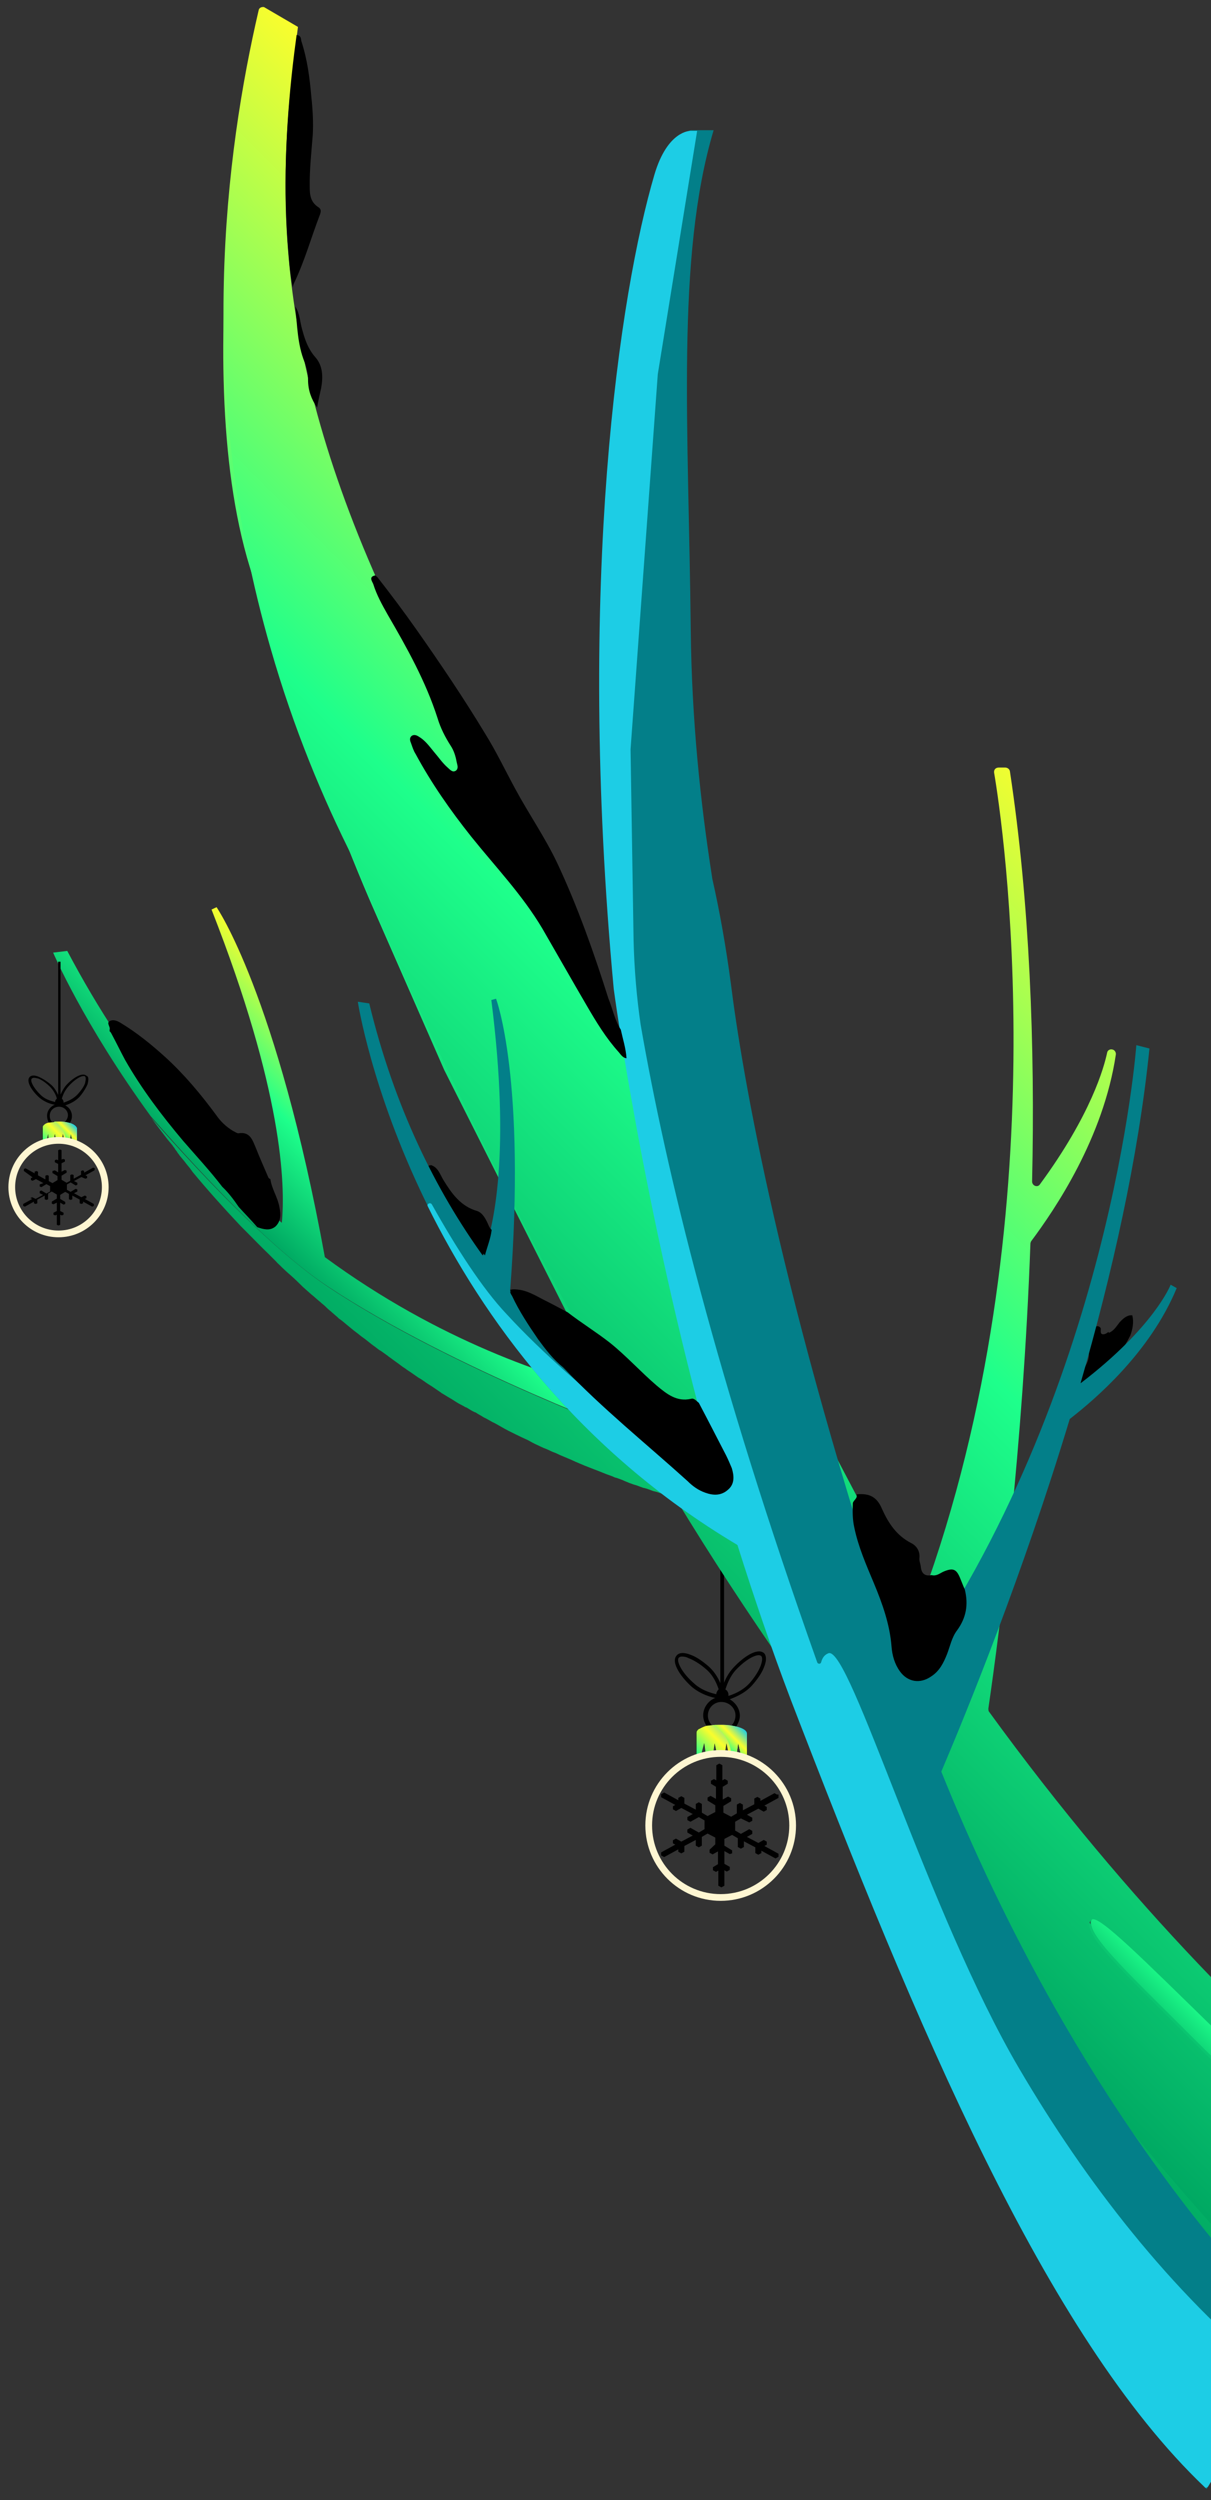 <svg xml:space="preserve" style="enable-background:new 0 0 360.1 743" viewBox="0 0 360.1 743"><rect x="0" y="0" width="360.1" height="743" fill="#333333" stroke="none"/><style>.st6{fill:#fef6d2}.st10{fill:#fdf6d2}.st17{fill:#fbf4d1}.st18{opacity:.9;fill-rule:evenodd;clip-rule:evenodd;fill:#fff;enable-background:new}</style><g id="Layer_2"><linearGradient id="SVGID_1_" x1="-335.64" x2="-141.22" y1="-105.44" y2="88.98" gradientTransform="matrix(1 0 0 -1 497.23 372)" gradientUnits="userSpaceOnUse"><stop offset="0" style="stop-color:#00a862"/><stop offset=".49" style="stop-color:#1eff8b"/><stop offset="1" style="stop-color:#fafd2d"/></linearGradient><path d="M70.8 38.8c7.4 63.2 61.6 190.7 91.6 257.6 9.5 21.3 16.5 43.5 21.5 66.3 25.7 116.8 279.8 350.7 279.8 350.7l-8.2 28.4c-17 2.3-102.3-72.9-102.3-72.9L201.2 446l-15-23.6-16.1-29.1-19.7-39-18.3-36.3-20.9-47.6S93.5 231 74.3 168.6 76.9 3.9 76.9 3.9" style="fill:url(#SVGID_1_)"/><linearGradient id="SVGID_00000174562194396603127650000001022532641723772351_" x1="-412.31" x2="-370.5" y1="-1.59" y2="40.23" gradientTransform="matrix(1 0 0 -1 497.23 372)" gradientUnits="userSpaceOnUse"><stop offset="0" style="stop-color:#00a862"/><stop offset=".49" style="stop-color:#1eff8b"/><stop offset="1" style="stop-color:#fafd2d"/></linearGradient><path d="M96.6 373.6c-14.3-78.2-32.2-104-32.2-104l-1.5.7C84 324 84.9 352 83.8 363.4 61.2 344 38.7 318 20 282.6l-4.2.5s8.9 21 29 48.6c17.5 20 37 40.3 52.8 50.7 37.5 24.7 93.3 45 93.3 45s-3.3-5.2-8.7-13.6c-18.7-4.6-51.6-15.2-85.6-40.2z" style="fill:url(#SVGID_00000174562194396603127650000001022532641723772351_)"/><linearGradient id="SVGID_00000162311588453391368400000006813094227227040402_" x1="-108.39" x2="-88.67" y1="-267.76" y2="-248.05" gradientTransform="matrix(1 0 0 -1 497.23 372)" gradientUnits="userSpaceOnUse"><stop offset="0" style="stop-color:#00a862"/><stop offset=".49" style="stop-color:#1eff8b"/><stop offset="1" style="stop-color:#fafd2d"/></linearGradient><path d="M425.5 658c-43.5-30.5-96.8-91.7-100.6-88.3-3.7 3.4 8.7 14.8 29.9 36 37.6 37.8 71.3 61.6 101.5 79.9 4.5 2.8 8.9 5.3 13 7.6l2.8-9.7c-16.2-6.8-31.8-15.2-46.6-25.5z" style="fill:url(#SVGID_00000162311588453391368400000006813094227227040402_)"/><linearGradient id="SVGID_00000096774694409599362910000008394670951277754252_" x1="-190.41" x2="-163.31" y1="171.5" y2="198.6" gradientTransform="matrix(1 0 0 -1 497.23 744)" gradientUnits="userSpaceOnUse"><stop offset="0" style="stop-color:#00a862"/><stop offset=".49" style="stop-color:#1eff8b"/><stop offset="1" style="stop-color:#fafd2d"/></linearGradient><path d="m472.3 683.7-2.8 9.7c-4.2-2.3-8.6-4.9-13-7.6-30.1-18.3-63.8-42.2-101.5-79.9-21.3-21.3-33.7-32.6-29.9-36 3.8-3.6 57.1 57.8 100.6 88.3 14.6 10.1 30.2 18.5 46.6 25.5zM182.2 413.6c.1 0 .2 0 .4.1-.2-.1-.3-.1-.4-.1zm-16.9 17.5c1.8.9 3.8 1.6 5.7 2.5-1.9-.8-3.7-1.6-5.7-2.5z" style="fill:url(#SVGID_00000096774694409599362910000008394670951277754252_)"/><path d="M384 697.6c.2.2.2.6.1.9l-3.4 5.7c-.2.4-.7.4-1 .1-2.6-2.5-5.4-5-8.1-7.9-20-20.2-41.7-45.3-63.6-81.9-12.3-20.5-19.8-31.7-16.1-33.7 3.7-2 33.2 56 61.2 88.2 9.3 10.6 19.7 20 30.9 28.6z" style="fill:#43ac92"/><path d="M227.2 495.4c-.6 1.7-2 3.7-3.6 5.5-2.1 2.3-4.8 3.4-6.6 4.1 1.7 1 3 2.8 3 4.9 0 1.1-.5 2.3-1.1 3.2 1.7.4 3.1 1.1 3.1 2.1v6.9h-.1c-.5-.1-1-.2-1.6-.4l-.9-3.8-.5 3.6c-.9-.1-1.6-.2-2.3-.2l-.7-3.3-.5 3.3h-2.3l-.7-3.3-.5 3.4c-.7.1-1.4.1-2.1.2l-.5-3.7-1 3.8c-.4.1-.9.1-1.2.2h-.1v-6.8c0-1.1 1.4-1.8 3.1-2.2-.6-.9-1-2-1-3.1 0-2.3 1.5-4.4 3.6-5.2-2-.4-4.8-1.4-7.1-3.4-3.4-3.1-6.1-7.3-4.4-9.2.7-.9 2.2-1 4.2-.2 1.7.6 3.7 2 5.5 3.6 1.6 1.5 2.6 3.2 3.3 4.8v-60.6h1.1v60.5c.6-1.5 1.5-3.1 2.7-4.4 3.1-3.4 7.3-6.1 9.2-4.4.7.7.8 2.2 0 4.1zm-20.8 4.9c2.2 2 4.9 2.8 6.6 3.2 0-.6.4-1.1.7-1.5-.6-1.7-1.6-4.1-3.7-5.9-1.7-1.5-3.6-2.7-5.2-3.3-.7-.4-1.5-.5-2-.5s-.7.1-1 .4c-.7 1 .9 4.4 4.6 7.6zm8.1 5.5h-.2a4 4 0 0 0-3.8 4.1c0 1.1.5 2.1 1.2 2.8.7-.1 1.5-.1 2.2-.1 1.2 0 2.5.1 3.6.2.7-.7 1.2-1.8 1.2-3 0-2.2-1.9-4-4.2-4zm11.8-13.7c-.1-.1-.4-.2-.7-.2-1.5 0-4.3 1.7-6.9 4.5-1.6 1.8-2.5 4.1-3 5.7.5.2.9.9.9 1.5v.4c1.6-.5 4.3-1.6 6.3-3.8 1.5-1.7 2.7-3.6 3.3-5.2.5-1.4.6-2.5.1-2.9z" class="st6"/><linearGradient id="SVGID_00000008838317720780604730000014022568613392021922_" x1="-288.27" x2="-277.06" y1="-151.9" y2="-140.69" gradientTransform="matrix(1 0 0 -1 497.23 372)" gradientUnits="userSpaceOnUse"><stop offset="0" style="stop-color:#1eff8b"/><stop offset=".5" style="stop-color:#fafd2d"/><stop offset="1" style="stop-color:#1dcde5"/></linearGradient><path d="M222.1 515.2v6.8h-.1c-.5 0-1-.1-1.6-.2l-.9-3.8-.5 3.6c-.9-.1-1.6-.2-2.3-.2l-.7-3.3-.5 3.3h-2.3l-.7-3.3-.5 3.4c-.7.1-1.4.1-2.1.2l-.5-3.7-1 3.8c-.4.1-.9.1-1.2.2h-.1v-7c0-.5.2-.7.6-1.1.1 0 .1-.1.2-.1.4-.2 1.1-.6 2.1-.9.4-.1 1-.1 1.6-.2s1.4-.1 2.2-.1H215.1c2 0 7 .7 7 2.6z" style="fill:url(#SVGID_00000008838317720780604730000014022568613392021922_)"/><linearGradient id="SVGID_00000030485101597506416180000005217463441992065440_" x1="-281.9" x2="-276.22" y1="-147.19" y2="-141.51" gradientTransform="matrix(1 0 0 -1 497.23 372)" gradientUnits="userSpaceOnUse"><stop offset="0" style="stop-color:#1eff8b"/><stop offset=".5" style="stop-color:#fafd2d"/><stop offset="1" style="stop-color:#1dcde5"/></linearGradient><path d="M222.1 515.5v6.8h-.1c-.5-.1-1-.2-1.6-.4l-.9-3.8-.5 3.6c-.5 0-1.1-.1-1.6-.1 0-3.8-2.2-7.1-5.4-8.9.5-.1 1.1-.1 1.8-.1H215.1c2 0 7 .7 7 2.9z" style="fill:url(#SVGID_00000030485101597506416180000005217463441992065440_)"/><circle cx="214.3" cy="542.5" r="21.4" style="fill:none;stroke:#fef6d2;stroke-width:2;stroke-miterlimit:10"/><path d="M204.1 415.9c1.4-.7 2.7.9 3.4 2.2 2.6 5 5.2 10 7.7 15 1.5 2.7 2.8 6.1 1.2 8.7-1.4 2.2-4.4 2.8-6.9 2.1-2.5-.7-4.4-2.5-6.4-4.2-6-5.3-11.9-10.6-18-15.9-13.3-11.7-27.1-24-34.2-40.2 1.7-.9 3.8-.1 5.7.7 11.8 5.4 22.7 12.9 32 22 4.1 3.9 8.1 8.5 13.5 9.8M271 459.3c3.1 1.5.5 7.4 3.4 9 2.8 1.6 6.8-3.4 9.2-1.2.4.5.6 1 .9 1.6 1.5 3.7 3 7.7 1.5 11.4-.6 1.5-1.6 2.6-2.3 3.9-1.8 3.1-2.6 6.8-4.2 10s-4.9 6.1-8.5 5.5c-2.8-.4-4.8-3-5.8-5.5-1-2.6-1.1-5.4-1.5-8.2-1.8-12.2-9.8-22.9-11.1-35.2-.2-2.3.1-5.2 2.2-6.1 1.7-.7 3.7.2 4.9 1.6 1.1 1.4 1.7 3.2 2.6 4.8 1.7 3.6 4.7 6.5 8.2 8.2M329.7 396.1c1.4-.5 2.2-1.8 3.2-3.1 1-1.1 2.3-2.3 3.8-2.1.5 2 .1 4.1-.6 6-.9 1.8-2 3.6-3.2 5.3-.9 1.2-1.7 2.6-2.8 3.7-.7.7-1.5 1.5-2.3 2.2-1.8 1.6-3.7 3.2-6 3.9-.9-1.2-.5-3 .1-4.3.6-1.4 1.6-2.7 1.8-4.2.2-1.1 0-2.3 0-3.4 0-1.5.4-3.1 1-4.4.2-.6.6-1 1.1-1.4.5-.4 1.2-.1 1.5.4.1.5-.1 1 .1 1.5.4.7 1.6.2 2.2-.4M145.8 366.3c-.9-2.5-2-5-4.2-6.1-.9-.4-1.7-.6-2.6-1-2.5-1-4.3-3.1-5.8-5.3-1.5-2.2-2.6-4.7-4.2-6.8-.4-.5-1.1-1.1-1.6-.6-.2.2-.2.9-.1 1.2.9 4.2 2.8 8.2 5.5 11.6 1.6 1.8 3.3 3.7 4.2 5.9.5 1.2.7 2.7 1.1 4.1.4 1.4 1.1 2.6 2.5 3.2.7.4 1.7.4 2.6.4.4 0 .6 0 .9-.1s.2-.5.4-.7c.4-2 .8-4 1.3-5.8" class="st10"/><path d="M26 322.3c-.5 1.1-1.2 2.3-2.3 3.6-1.4 1.5-3.1 2.2-4.3 2.6a3.56 3.56 0 0 1 1.3 5.3c1.2.2 2.1.7 2.1 1.4v4.4h-.1c-.4-.1-.7-.2-1.1-.2l-.6-2.5-.4 2.3c-.5 0-1-.1-1.5-.1l-.5-2.2-.4 2.2h-1.5l-.5-2.2-.4 2.2c-.5 0-.9.1-1.4.1l-.2-2.3-.6 2.6c-.4 0-.6.1-.9.1h-.1v-4.4c0-.7.9-1.2 2-1.5-.4-.6-.6-1.4-.6-2.1 0-1.5 1-2.8 2.3-3.3-1.4-.2-3.2-.9-4.7-2.2-2.2-2-3.9-4.8-2.8-6 .5-.6 1.5-.6 2.7-.1 1.1.5 2.3 1.2 3.6 2.3 1.1.9 1.7 2.1 2.2 3.1v-39.6h.7v39.5c.4-.9 1-2 1.7-2.8 2-2.2 4.8-3.9 6-2.8.7.2.7 1.2.3 2.6zm-13.9 3.1c1.4 1.4 3.2 1.8 4.3 2.1 0-.5.2-.7.5-1-.2-1-1-2.6-2.3-3.8-1.1-1-2.2-1.8-3.3-2.2-.5-.1-.9-.2-1.2-.2-.2 0-.5.1-.6.2-.7.5.4 2.8 2.6 4.9zm5.4 3.5h-.1c-1.5.1-2.6 1.2-2.6 2.7 0 .7.2 1.4.7 1.8.5-.1 1-.1 1.5-.1.9 0 1.6 0 2.3.1.5-.5.9-1.2.9-2 0-1.3-1.1-2.5-2.7-2.5zm7.8-9c-.1-.1-.2-.1-.5-.1-.9 0-2.7 1.1-4.4 3a9.05 9.05 0 0 0-2 3.7c.2.2.5.6.5 1v.2c1.1-.4 2.8-1 4.2-2.5 1-1.1 1.8-2.2 2.2-3.3.2-1 .3-1.6 0-2z" class="st6"/><linearGradient id="SVGID_00000088846453369497175330000012181091869135447441_" x1="-483.09" x2="-475.77" y1="31.05" y2="38.37" gradientTransform="matrix(1 0 0 -1 497.23 372)" gradientUnits="userSpaceOnUse"><stop offset="0" style="stop-color:#1eff8b"/><stop offset=".5" style="stop-color:#fafd2d"/><stop offset="1" style="stop-color:#1dcde5"/></linearGradient><path d="M22.9 335.3v4.4h-.1c-.4-.1-.7-.2-1.1-.2l-.6-2.5-.4 2.3c-.5 0-1-.1-1.5-.1l-.5-2.2-.4 2.2h-1.5l-.5-2.2-.4 2.2c-.5 0-.9.1-1.4.1l-.2-2.3-.6 2.6c-.4 0-.6.1-.9.1h-.1V335c0-.2.1-.5.4-.7l.1-.1c.2-.2.7-.5 1.4-.6.4 0 .7-.1 1.1-.1.5-.1 1-.1 1.5-.1h.9c1.1-.1 4.4.4 4.8 1.9z" style="fill:url(#SVGID_00000088846453369497175330000012181091869135447441_)"/><linearGradient id="SVGID_00000077322598285180749710000002104635448167535237_" x1="-479.07" x2="-475.36" y1="34.27" y2="37.98" gradientTransform="matrix(1 0 0 -1 497.23 372)" gradientUnits="userSpaceOnUse"><stop offset="0" style="stop-color:#1eff8b"/><stop offset=".5" style="stop-color:#fafd2d"/><stop offset="1" style="stop-color:#1dcde5"/></linearGradient><path d="M22.8 335.2v4.4h-.1c-.4-.1-.7-.2-1.1-.2l-.6-2.5-.4 2.3c-.2-.1-.6-.1-1-.1a6.7 6.7 0 0 0-3.6-5.8h2.1c1.1 0 4.4.5 4.7 1.9z" style="fill:url(#SVGID_00000077322598285180749710000002104635448167535237_)"/><circle cx="17.4" cy="352.8" r="13.9" style="fill:none;stroke:#fef6d2;stroke-width:2;stroke-miterlimit:10"/><linearGradient id="SVGID_00000095321646067275918120000002462931808177127325_" x1="-328.94" x2="-137.79" y1="-97.98" y2="93.18" gradientTransform="matrix(1 0 0 -1 497.23 372)" gradientUnits="userSpaceOnUse"><stop offset="0" style="stop-color:#00a862"/><stop offset=".49" style="stop-color:#1eff8b"/><stop offset="1" style="stop-color:#fafd2d"/></linearGradient><path d="M140.4 227.5c-10.2-16-19.7-35.7-29.4-57.8C77.9 93.6 83.9 44.6 88.6 8L78.5 2.1c-.7-.1-1.5.2-1.6 1-9.7 41.8-19.1 111.2 3.6 189.7 6.8 23.7 15.5 44.5 24.5 62.3.1 0 .1.1.1.1 1.1 2.8 31.5 77.3 77.8 158.8-.1 0-.2-.1-.4-.1-.1-.1-.2-.1-.4-.1 2.8 4.5 5 8 6.5 10.3.6 1.1-.4 2.5-1.6 2-13-5-57.8-22.7-89.5-43.7-15.7-10.5-35.3-30.6-52.5-50.2 1.5 2.1 3.1 4.2 4.8 6.4l1.5 1.8c.2.4.5.6.7 1 .2.4.5.6.7 1s.5.6.7 1l1.5 1.8c.5.7 1.1 1.4 1.6 2 .2.4.5.6.7 1 4.4 5.3 9.2 10.7 14.4 16.2l1.4 1.4c2.3 2.3 4.7 4.8 7.1 7.1l1.5 1.5.5.5c.4.5.9.9 1.2 1.2l.6.6c.5.5 1 .9 1.5 1.4 1.4 1.2 2.6 2.3 3.9 3.6.5.5 1 1 1.6 1.5.6.5 1.1 1 1.7 1.5.9.7 1.7 1.5 2.6 2.2.5.5 1.1.9 1.6 1.4l.4.4c.5.5 1.1.9 1.6 1.4.2.2.5.4.7.6.4.4.9.7 1.2 1.1.9.6 1.6 1.2 2.3 1.8l1.7 1.4c.7.6 1.6 1.2 2.3 1.8.6.5 1.4 1 2 1.5.9.7 1.7 1.4 2.6 2 .5.4 1.1.9 1.7 1.2l2.1 1.5c0 .1.1.1.1.1l2.2 1.6c.9.6 1.8 1.4 2.8 2 .5.4 1 .7 1.6 1.1.7.5 1.6 1.1 2.3 1.6.9.5 1.6 1 2.3 1.5.7.5 1.6 1 2.3 1.5.7.5 1.5 1 2.2 1.5 0 .1.1.1.1.1.9.5 1.6 1 2.5 1.5s1.7 1.1 2.6 1.6c.7.4 1.4.7 2 1.1.1 0 .4.1.5.2.7.4 1.4.9 2.1 1.2.1.1.4.1.5.2.7.5 1.6.9 2.3 1.4.9.4 1.7.9 2.6 1.4.9.4 1.7.9 2.6 1.4 1.5.9 3 1.6 4.4 2.3 1.2.6 2.3 1.1 3.6 1.7.9.5 1.8 1 2.7 1.4.9.4 1.8.9 2.7 1.2 1 .4 1.8.9 2.8 1.2 1.8.9 3.8 1.6 5.7 2.5.1 0 .1.1.2.1.9.4 1.7.7 2.6 1.1l2.8 1.1c1.7.6 3.4 1.4 5.2 2 .4.1.9.4 1.2.5.6.1 1.2.4 1.8.6.4.1.9.4 1.2.5.9.4 1.7.7 2.6 1 .9.2 1.7.6 2.6.9.1 0 .2.1.4.1 1 .2 1.8.6 2.7.9.1 0 .2.1.4.1 1 .2 1.8.6 2.8.9.1 0 .2.1.4.1.9.2 1.6.5 2.5.7.2.1.6.4.7.6 10.3 17 21.4 33.9 32.8 50.3 74.5 106 149 206 219.4 246.3.7.5 1.7.1 2-.7l8.2-28.4 1.7-5.8 3.2-11.1.4-1.2c.1-.5-.1-1.2-.6-1.5-3.8-2.1-7.9-4.4-12.1-7-30.1-18.3-63.8-42.2-101.5-79.9-21.3-21.3-33.7-32.6-29.9-36 3.8-3.6 57.1 57.8 100.6 88.3 14.4 10.1 29.4 18.1 45.1 25 .7.2 1.6-.1 1.8-.9l.9-3c.2-.5-.1-1.2-.6-1.5-9.7-5.3-93.8-53.4-178.3-169.7-.2-.2-.2-.6-.2-1 3.6-24.6 10.3-77.6 12.5-138.1 0-.2.1-.5.2-.7 7.1-9.5 21.5-30.7 25.2-55.5.1-.7-.4-1.4-1-1.5-.7-.2-1.5.2-1.6 1-.9 4.2-4.7 18.3-20 39.1-.7 1-2.3.4-2.3-.9.9-40.3-.7-83-6.6-121.9-.1-.6-.7-1.1-1.4-1.1H297c-.9 0-1.5.6-1.4 1.5 2.5 14.5 20 132.2-21.5 245.6-.4 1-1.7 1.1-2.3.2-1.5-2.2-2.8-4.4-4.3-6.6" style="fill:url(#SVGID_00000095321646067275918120000002462931808177127325_)"/><path d="M279.9 526.5c7.7-18.1 24.1-58.2 38.2-104.8 7.6-5.9 23.9-19.8 31.8-38.9l-1.8-1s-4.8 12.5-26.8 29.3c9.3-32.2 17.2-67 20.5-99.5l-3.9-1s-7.5 103.2-68.2 188.1c-.9-2.6-1.8-5.2-2.7-7.9-35.2-105.5-46.4-172.3-49.7-198.7-1.4-10.5-3.2-20.8-5.5-31l-.1-.7c-3.4-21.8-6-46.2-6.3-73-.6-60-4.5-110.8 6.8-148.7h-6.8s-12.2 1.1-21.3 86.8c-9.1 85.7-1.5 168.2-1.5 168.2s8.6 64.7 28.9 138.1c-13.6-6.9-37.8-21.6-59.8-48.3 4.8-63.2-4.2-86.7-4.2-86.7l-1.4.4c5.8 45.6.7 67.5-2.5 76-13.9-19.3-26.3-44-33.8-75l-3.4-.5s15.7 103.7 113 161.5c4.7 15.2 10 30.7 15.7 45.7 37.5 97.4 76.1 189.9 123.7 234.8l27.8-45.7c.2 0-60.8-53.8-106.7-167.5z" style="fill:#037f89"/><path d="m188.4 279.4-.9-56.7 8.1-111.5 11.7-72.3h-2s-6.8-.2-10.7 13c-10.2 34.6-23.4 120.4-12.1 242 0 0 8.6 64.7 29 138.2-.1 0-.4-.1-.5-.2 1.6 4.8 2.8 8.4 3.4 10.3.2.6-.5 1.1-1 .7-7.7-5.3-41.2-28.9-62.7-52.3-7.3-7.7-15-19.7-22.3-32.7-.5-.7-1.6-.1-1.2.6 16.2 32.7 44.3 72.2 92 100.6.1.1.2.2.2.4 4.8 15.2 10 30.5 15.7 45.5 37.3 96.9 75.8 189.1 123.1 234.1.2.4.7.2 1-.1l12.4-20.7 2.5-4.1 4.8-7.9-.4-.4c-30.6-25.1-55.6-57.4-75.4-91.1-27.1-46.1-50.3-125.4-56.7-123.5-1.1.4-1.8 1.2-2.2 2.6-.1.7-1 .7-1.2.1-29.9-84.1-45-146.2-52.5-189.5-1.2-8.2-1.9-16.7-2.1-25.1z" style="fill:#1dcde5"/><path d="M71 358.7c1.8 2 3.7 3.9 5.5 6 1.8.6 3.7 1.2 5.4-.2 1.7-1.6 1.6-3.7 1.2-5.7-.5-3-2.3-5.4-2.7-8.4-.4-.1-.6-.4-.7-.7-1.2-2.8-2.5-5.7-3.6-8.5-1-2.3-1.7-5-5.2-4.4-.5 0-1.1-.5-1.6-.7-2-1.2-3.7-2.8-5-4.7-4.5-6.1-9.5-12.1-15.1-17.2-4.2-3.8-8.5-7.3-13.3-10.2-1-.6-2.1-1.1-3.2-.6-1.2.6.2 1.7-.1 2.6v.5c.2.1.4.4.5.6 1.4 2.6 2.7 5.3 4.1 7.9 4.9 8.6 10.9 16.5 17.3 24.1 3.9 4.5 8 8.9 11.6 13.6 1.8 1.7 3.4 3.8 4.9 6zM144.7 362.9c-.6-1.2-1.5-2.6-2.8-3-4.9-1.4-7.6-5.2-10.1-9.3-1-1.7-1.6-3.8-3.8-4.4 4.5 9.3 10 18.2 16.2 26.9.7-2.7 1.7-5 2-7.6-.8-.7-1-1.7-1.5-2.6zM167.5 406.4c11.6 12.2 24.6 22.6 37 33.8 1.5 1.5 3.2 2.7 5.2 3.4 2.5.9 4.8.9 6.8-.9 2-1.7 1.8-4.1 1.1-6.4-.5-1.2-1.1-2.6-1.7-3.8-2.7-5.2-5.4-10.5-8.1-15.6-.7-.5-1.4-1.5-2.3-1.2-4.3 1-7.3-1.5-10.2-3.9-4.8-4.1-9.1-8.9-14-12.8-4.1-3.2-8.5-5.9-12.5-9-2.1-1.1-4.1-2.2-6.1-3.2-3.3-1.6-6.3-3.8-10.2-3.6-1.4.5-.5 1.4-.2 2 2.1 4.5 4.9 8.7 7.7 12.8 2.2 3 4.6 6.1 7.5 8.4zM285.5 469c-1.1-2.7-2.1-3.1-4.8-2-1.2.5-2.2 1.5-3.7 1.1-2 .4-3-.5-3.2-2.5-.1-.9-.5-1.7-.4-2.6.2-2.1-.9-3.7-2.6-4.5-4.2-2.2-6.6-5.8-8.5-10-1.5-3.6-3.7-4.8-7.6-4.4.4 1.2-.9 1.7-1.1 2.6-.1 2.5-.1 4.8.4 7.1 1.2 5.9 3.6 11.3 5.9 16.8 2.5 6 4.7 12.2 5.2 18.7.2 2.6.9 5.2 2.5 7.4 2.3 3.2 6 3.8 9.3 1.5 2.5-1.6 3.7-4.1 4.7-6.6.9-2.3 1.4-5 3-7.1 2.7-3.7 3.4-7.6 2.3-12.1-.5-1.1-.9-2.2-1.4-3.4zM180.9 296.7c-4.3-13.6-9.1-27.2-15.2-40.2-3.6-7.6-8.4-14.5-12.4-21.9-3-5.5-5.7-11.2-9-16.5-6.4-10.6-13.3-20.8-20.4-30.9-3.8-5.4-7.7-10.6-11.7-15.7-.2-.1-.4-.4-.6-.5-2.1.4-.9 1.8-.6 2.6 1 3.2 2.6 6.1 4.3 9.1 5.7 9.8 11.3 19.8 14.8 30.7.9 3 2.3 5.7 3.9 8.2 1 1.5 1.5 3.2 1.8 4.9.2.9.6 1.8-.2 2.5-1 .7-1.7-.2-2.5-.9-1.6-1.4-2.7-3.1-4.1-4.7-1.4-1.7-2.6-3.4-4.5-4.5-.6-.4-1.4-.7-2.1-.2-.7.6-.5 1.4-.2 2.1.4 1.1.7 2.2 1.4 3.3 4.7 8.7 10.3 16.7 16.5 24.5 7.3 9.1 15.2 17.3 21.2 27.4 4.4 7.6 8.7 15.2 13.2 22.9 2.8 4.8 5.7 9.6 9.5 13.8.6.7 1.2 1.7 2.3 1.8-.2-3-1.1-5.7-1.7-8.5-1.8-2.8-2.4-6.1-3.7-9.3zM87.4 84.2c3.1-6.4 5-13.2 7.5-19.8.4-1 .9-2.1-.2-2.8-2.2-1.4-2.6-3.4-2.6-5.8-.1-5.3.5-10.5.9-15.7.2-3.7 0-7.4-.4-11.1-.5-5.8-1.2-11.3-3-16.8-.1-.9-.2-1.7-1.4-1.8-.2 1.7-.5 3.6-.7 5.3-2.3 18.6-3.3 37.3-2 56 .4 4.7.6 9.2 1.6 13.8 0-.4.1-.9.3-1.3zM95.5 115.3c.6-3.3.5-6.6-1.7-9.1s-3.1-5.2-3.9-8.1c-.7-2.3-.7-4.9-2.1-7 .6 5.5.6 11.2 2.8 16.6.6 1.6 1 3.4 1 5.2 0 3.1 1 5.8 2.7 8.2.3-2 .8-3.9 1.2-5.8z" class="st17"/><path id="icon:2" d="M231 533.3h.5v1l-4.2 2.3.7.4v.9l-.9.5-1.6-.9-3.4 1.8 1.6.9v.9l-.9.5-2.5-1.2-1.7 1v2.6l1.7 1 2.5-1.4.9.5v.9l-1.6.9 3.4 1.8 1.6-.9.9.5v.9l-.7.4 4.2 2.3v.9l-.9.5-4.2-2.3v.7l-.9.5-.9-.5V549l-3.4-1.8v1.7l-.9.5-.9-.5v-2.6l-1.7-1-2.3 1.2v2l2.3 1.4v.9l-.7.2-1.6-.9v3.8l1.6.9v.9l-.9.5-.7-.4v4.6l-.9.5-.9-.5v-4.5l-.7.4-.9-.5v-.9l1.5-.9v-3.8l-1.6.9-.9-.5v-.9l1.7-1.6v-2l-2.3-1.2-1.7 1v2.6l-.9.5-.9-.5v-1.7l-3.4 1.8v1.7l-.9.5-.9-.5v-.7l-4.2 2.3-.9-.5v-.9l4.2-2.3-.7-.4v-.9l.9-.5 1.6.9 3.4-1.8-1.6-.9v-.9l.9-.5 2.5 1.4 1.7-1V541l-1.7-1-2.5 1.4-.9-.5v-.9l1.6-.9-3.4-1.8-1.6.9-.9-.5v-.9l.7-.4-4.2-2.3v-.9l.9-.5 4.2 2.3v-.7l.9-.5.9.5v1.7l3.4 1.8v-1.7l.9-.5.9.5v2.6l1.7 1 2.3-1.2v-2l-2.3-1.4v-.9l.9-.5 1.6.9V531l-1.5-.9v-.9l.9-.5.7.4v-4.5l.9-.5.9.5v4.5l.7-.4.9.5v.9l-1.5.9v3.8l1.6-.9.9.5v.9l-2.3 1.4v2l2.3 1.2 1.7-1v-2.6l.9-.5.9.5v1.7l3.4-1.8v-1.7l.9-.5.9.5v.7l4.2-2.3.7.4z" class="st18"/><path id="icon:2_00000072988564804226275460000017709854838429802883_" d="m28.2 347.2-.1.6-2.7 1.5.5.2v.6l-.5.2-1.2-.5L22 351l1 .5v.6l-.5.2-1.5-.9-1.1.6v1.6l1.1.6 1.5-.9.5.2v.6l-1 .5 2.2 1.2 1-.5.5.2v.6l-.5.2 2.7 1.5v.6l-.5.2-2.7-1.5v.5l-.5.2-.5-.2v-1.1l-2.2-1.2v1.1l-.5.2-.5-.2v-1.6l-1.1-.6-1.5.9v1.2l1.5.9v.6l-.5.2-1-.6v2.5l1 .5v.6l-.5.2-.5-.2v3l-.5.2-.5-.2v-3l-.5.2-.5-.2v-.6l1-.5v-2.5l-1 .5-.5-.2v-.6l1.5-.9V355l-1.5-.9-1.1.6v1.7l-.5.2-.5-.2v-1.1l-2.2 1.2v1.1l-.5.2-.5-.2v-.5l-2.7 1.5-.5-.2v-.6l2.7-1.5-.5-.2v-.1l.5-.2 1 .5 2.2-1.2-1-.5v-.6l.5-.2 1.5.9 1.1-.6v-1.6l-1.1-.6-1.5.9-.5-.2v-.6l1.1-.4-2.2-1.2-1 .5-.5-.2v-.6l.5-.2-2.6-1.9v-.6l.5-.2 2.7 1.5v-.5l.5-.2.5.2v1.1l2.2 1.2v-1.1l.5-.2.5.2v1.6l1.1.6 1.5-.9v-1.2l-1.5-.9v-.6l.7-.2 1 .6v-2.5l-1-.5v-.6l.5-.2.5.2v-3l.5-.2.5.2v2.8l.5-.2.5.2v.6l-1 .5v2.5l1-.5.5.2v.6l-1.5.9v1.2l1.5.9 1.1-.6v-1.7l.5-.2.5.2v1.1l2.2-1.2V348l.5-.2.4.2v.5l2.7-1.5.5.2z" class="st18"/></g></svg>